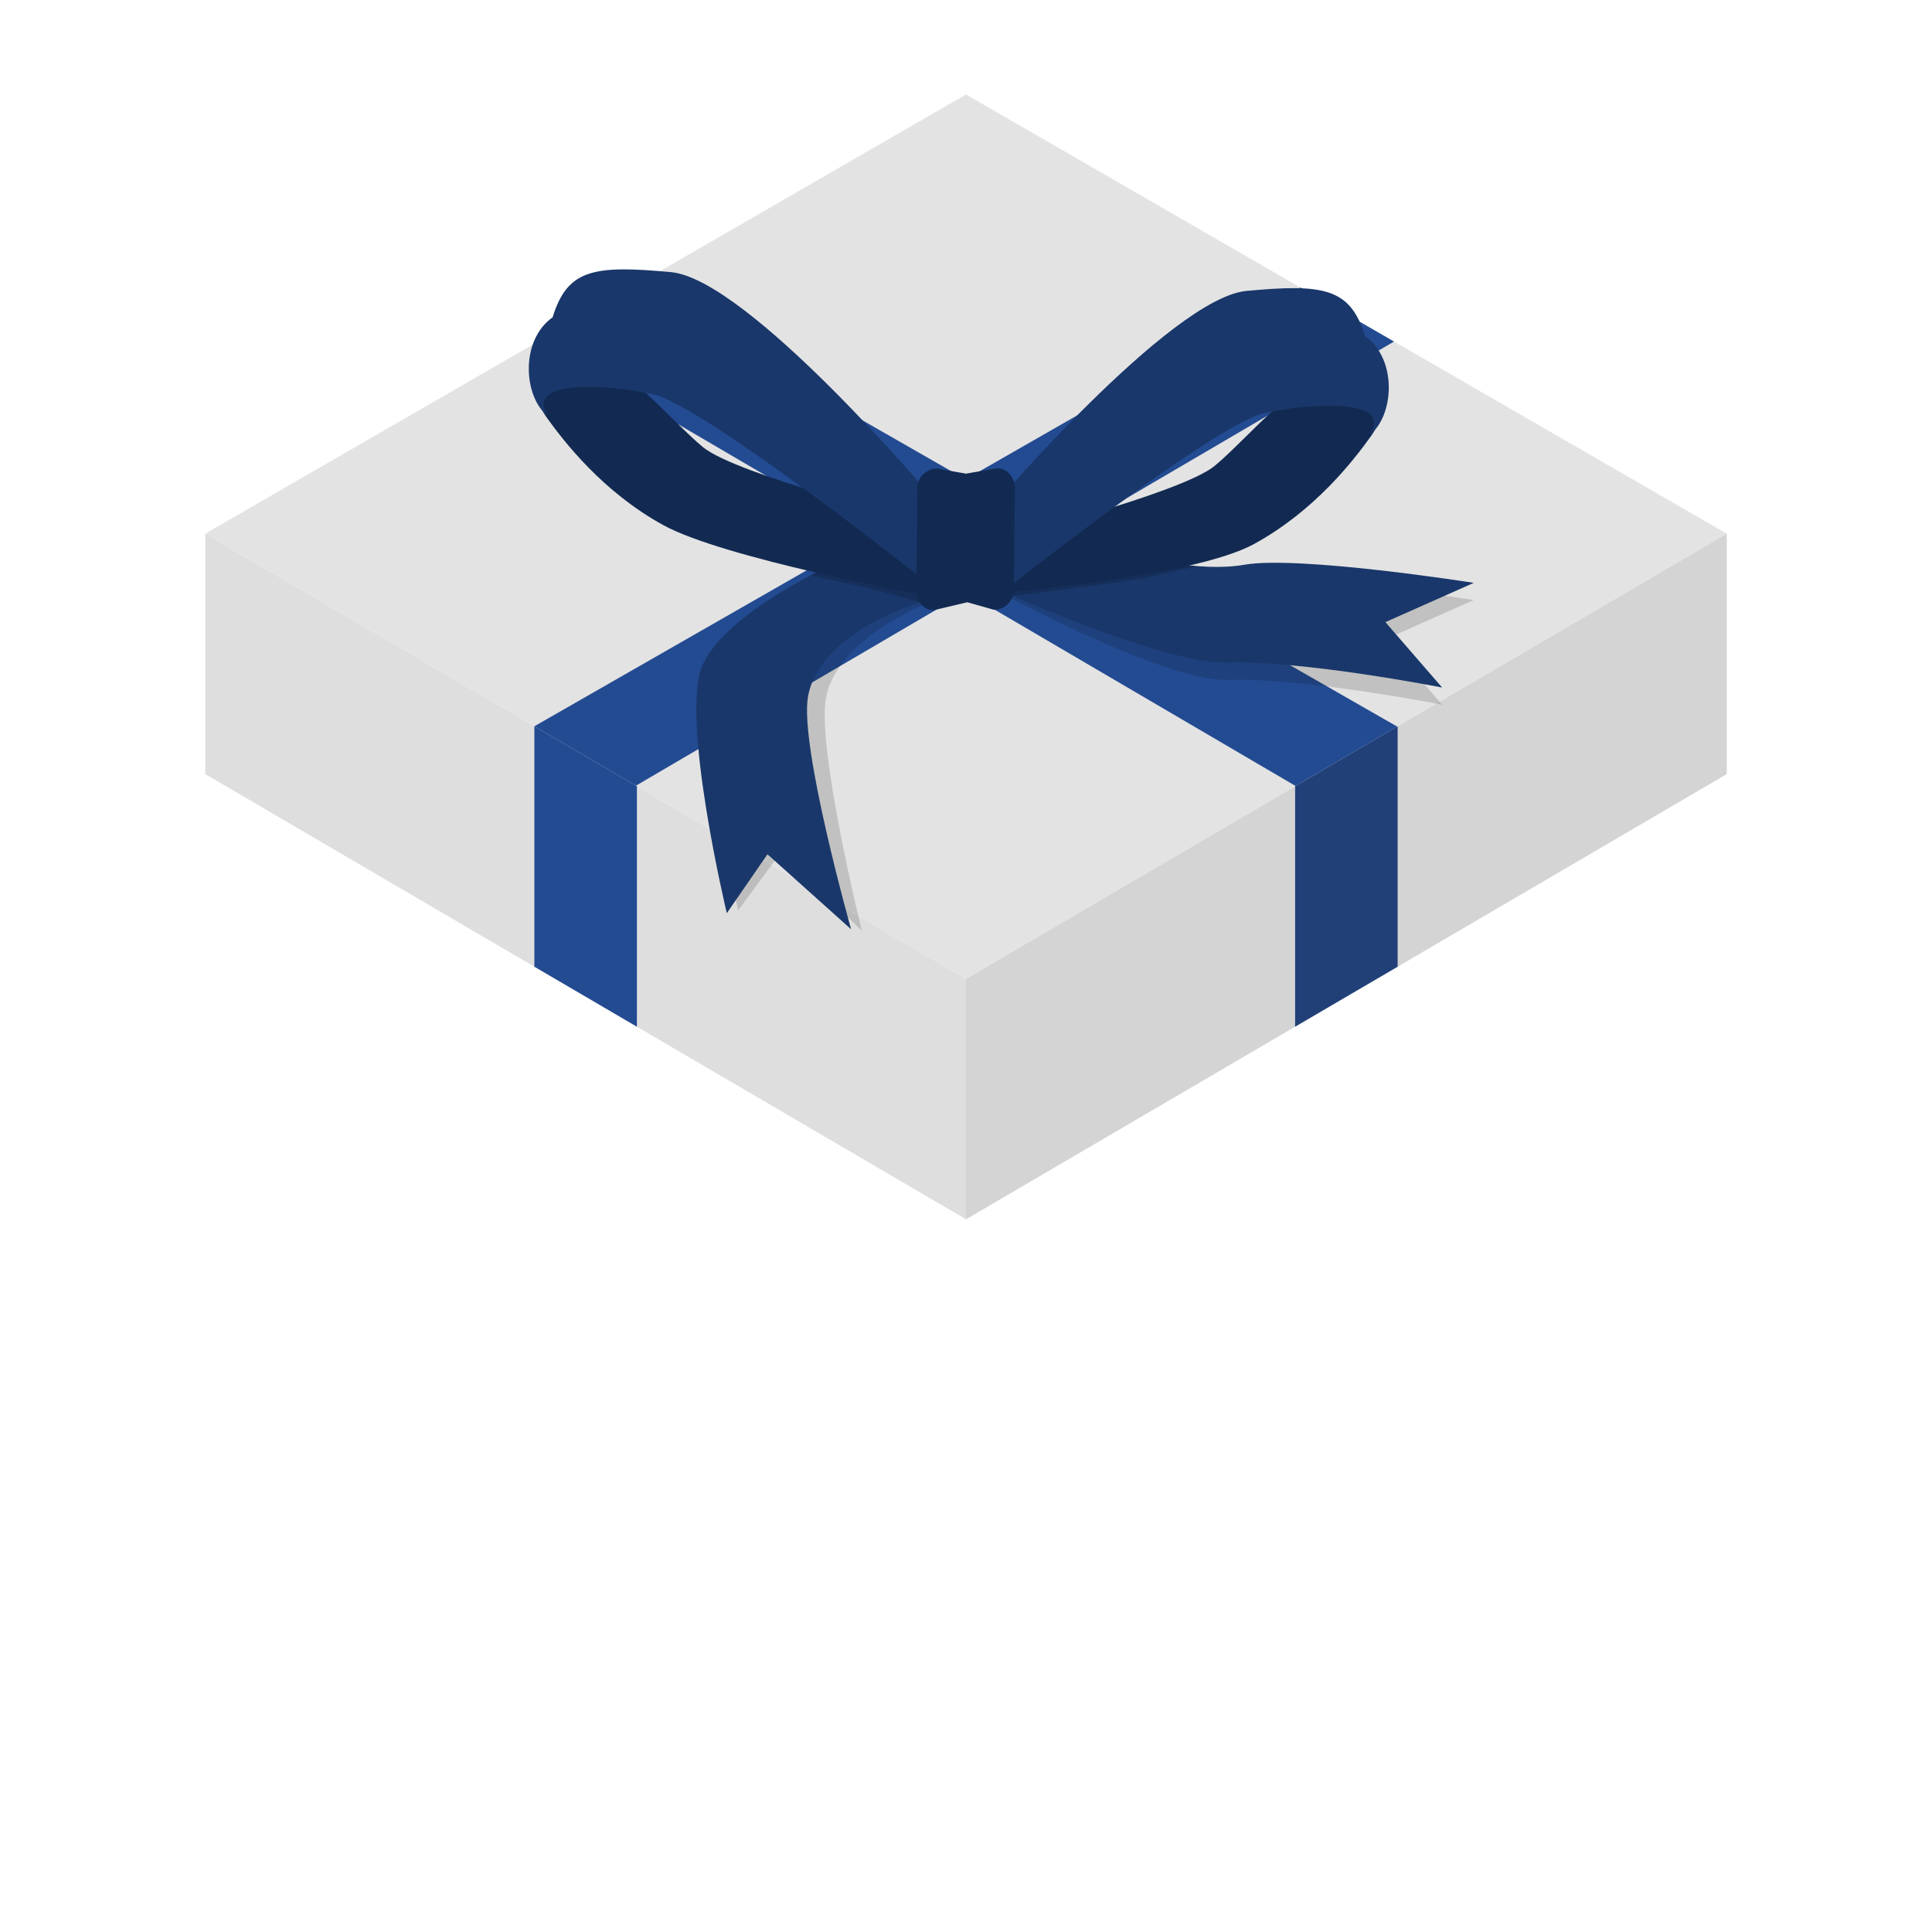<?xml version="1.0" encoding="UTF-8" standalone="no"?>
<svg
   xmlns:dc="http://purl.org/dc/elements/1.1/"
   xmlns:cc="http://creativecommons.org/ns#"
   xmlns:rdf="http://www.w3.org/1999/02/22-rdf-syntax-ns#"
   xmlns:svg="http://www.w3.org/2000/svg"
   xmlns="http://www.w3.org/2000/svg"
   xmlns:sodipodi="http://sodipodi.sourceforge.net/DTD/sodipodi-0.dtd"
   xmlns:inkscape="http://www.inkscape.org/namespaces/inkscape"
   width="450"
   height="450"
   viewBox="0 0 119.062 119.062"
   version="1.1"
   id="svg8"
   inkscape:version="1.0 (4035a4f, 2020-05-01)"
   sodipodi:docname="cover.svg">
  <defs
     id="defs2" />
  <sodipodi:namedview
     inkscape:snap-object-midpoints="true"
     showguides="true"
     id="base"
     pagecolor="#3c3c3c"
     bordercolor="#666666"
     borderopacity="1.0"
     inkscape:pageopacity="0"
     inkscape:pageshadow="2"
     inkscape:zoom="0.79110308"
     inkscape:cx="422.46735"
     inkscape:cy="357.79882"
     inkscape:document-units="px"
     inkscape:current-layer="g1855"
     inkscape:document-rotation="0"
     showgrid="false"
     inkscape:pagecheckerboard="false"
     units="px"
     inkscape:showpageshadow="false"
     borderlayer="false"
     showborder="true"
     inkscape:snap-midpoints="true"
     inkscape:snap-bbox="false"
     inkscape:bbox-paths="true"
     inkscape:object-nodes="true"
     inkscape:snap-page="false"
     inkscape:object-paths="true"
     inkscape:snap-intersection-paths="true"
     inkscape:snap-smooth-nodes="true"
     inkscape:snap-nodes="true" />
  <g
     style="display:none"
     inkscape:label="Sombra tampa - color"
     id="g1855"
     inkscape:groupmode="layer"
     sodipodi:insensitive="true">
    <g
       transform="translate(14.176,75.897)"
       id="g1853">
      <path
         style="display:inline;mix-blend-mode:normal;fill:#000000;fill-opacity:0.1;stroke:none;stroke-width:0.265px;stroke-linecap:butt;stroke-linejoin:miter;stroke-opacity:1"
         d="m 120.822,138.374 v 14.817 l 45.828,-26.887 -0.001,-14.389 z"
         id="path1849" />
      <path
         id="path1851"
         d="m 120.822,138.374 v 14.817 l -45.828,-26.887 0.001,-14.389 z"
         style="display:inline;mix-blend-mode:normal;fill:#000000;fill-opacity:0.1;stroke:none;stroke-width:0.265px;stroke-linecap:butt;stroke-linejoin:miter;stroke-opacity:1" />
    </g>
  </g>
  <g
     style="display:inline"
     inkscape:label="Tampa - color"
     id="g1843"
     inkscape:groupmode="layer"
     sodipodi:insensitive="true">
    <path
       id="path1837"
       d="M 12.65,32.888 59.531,5.821 106.413,32.888 59.531,60.325 Z"
       style="fill:#e3e3e3;fill-opacity:1;stroke:none;stroke-width:0.265px;stroke-linecap:butt;stroke-linejoin:miter;stroke-opacity:1" />
    <path
       id="path1839"
       d="m 12.65,32.888 v 14.817 l 46.881,27.437 1e-5,-14.817 z"
       style="fill:#dedede;fill-opacity:1;stroke:none;stroke-width:0.265px;stroke-linecap:butt;stroke-linejoin:miter;stroke-opacity:1" />
    <path
       sodipodi:nodetypes="ccccc"
       style="fill:#d4d4d4;fill-opacity:1;stroke:none;stroke-width:0.265px;stroke-linecap:butt;stroke-linejoin:miter;stroke-opacity:1"
       d="m 59.531,75.142 v -14.817 l 46.881,-27.437 1e-5,14.817 z"
       id="path1841" />
  </g>
  <g
     style="display:inline"
     inkscape:groupmode="layer"
     id="g1835"
     inkscape:label="Fita tampa - color"
     sodipodi:insensitive="true">
    <path
       sodipodi:nodetypes="ccccc"
       style="display:inline;fill:#234b92;fill-opacity:1;stroke:none;stroke-width:0.265px;stroke-linecap:butt;stroke-linejoin:miter;stroke-opacity:1"
       d="m 32.931,44.757 v 14.817 l 6.319,3.698 1e-5,-14.817 z"
       id="path1801" />
    <path
       id="path1803"
       d="m 86.131,44.757 v 14.817 l -6.319,3.698 -10e-6,-14.817 z"
       style="display:inline;fill:#214078;fill-opacity:1;stroke:none;stroke-width:0.265px;stroke-linecap:butt;stroke-linejoin:miter;stroke-opacity:1"
       sodipodi:nodetypes="ccccc" />
    <path
       id="path1805"
       d="m 86.101,44.775 -47.209,-27.038 -5.767,3.329 46.718,27.371 z"
       style="display:inline;fill:#234b92;fill-opacity:1;stroke:none;stroke-width:0.265px;stroke-linecap:butt;stroke-linejoin:miter;stroke-opacity:1"
       sodipodi:nodetypes="ccccc" />
    <path
       sodipodi:nodetypes="ccccc"
       style="display:inline;fill:#ea2525;fill-opacity:1;stroke:none;stroke-width:0.256px;stroke-linecap:butt;stroke-linejoin:miter;stroke-opacity:1"
       d="m 65.665,33.044 -6.337,-3.112 -5.584,3.224 5.862,3.435 z"
       id="path1807" />
    <path
       sodipodi:nodetypes="ccccc"
       style="display:inline;fill:#234b92;fill-opacity:1;stroke:none;stroke-width:0.265px;stroke-linecap:butt;stroke-linejoin:miter;stroke-opacity:1"
       d="m 32.931,44.757 47.209,-27.038 5.767,3.329 -46.718,27.371 z"
       id="path1809" />
    <path
       style="fill:#000000;fill-opacity:0.15;stroke:none;stroke-width:0.316px;stroke-linecap:butt;stroke-linejoin:miter;stroke-opacity:1"
       d="m 58.242,36.75 c 0,0 -6.474,2.107 -7.327,6.184 -0.63,3.013 2.192,14.41 2.192,14.41 l -5.002,-4.786 -2.622,3.548 c 0,0 -2.544,-12.387 -0.96,-15.413 2.309,-4.413 13.554,-7.955 13.554,-7.955 z"
       id="path1811"
       sodipodi:nodetypes="cscccscc" />
    <path
       sodipodi:nodetypes="cscccscc"
       id="path1813"
       d="m 56.933,37.048 c 0,0 -6.419,1.786 -7.14,5.889 -0.532,3.032 2.658,14.331 2.658,14.331 l -5.155,-4.622 -2.506,3.631 c 0,0 -2.944,-12.298 -1.459,-15.373 2.165,-4.486 13.289,-8.39 13.289,-8.39 z"
       style="fill:#19376a;fill-opacity:1;stroke:none;stroke-width:0.316px;stroke-linecap:butt;stroke-linejoin:miter;stroke-opacity:1" />
    <path
       sodipodi:nodetypes="czcccc"
       id="path1815"
       d="m 56.685,37.123 c 0,0 -1.769,-0.525 -2.892,-0.806 -1.123,-0.281 -3.847,-0.855 -3.847,-0.855 l 0.339,-0.178 6.4,1.339 z"
       style="fill:#000000;fill-opacity:0.15;stroke:none;stroke-width:0.265px;stroke-linecap:butt;stroke-linejoin:miter;stroke-opacity:1" />
    <path
       style="fill:#122a52;fill-opacity:1;stroke:none;stroke-width:0.316px;stroke-linecap:butt;stroke-linejoin:miter;stroke-opacity:1"
       d="m 56.685,36.624 c 0,0 -12.077,-2.216 -15.8,-4.258 -3.724,-2.042 -6.107,-5.118 -7.214,-6.665 -1.108,-1.546 -0.088,-2.788 1.94,-3.588 2.028,-0.8 5.643,3.752 7.717,5.448 2.074,1.697 13.372,4.553 13.372,4.553 z"
       id="path1817"
       sodipodi:nodetypes="czzzzcc" />
    <path
       sodipodi:nodetypes="cccczcc"
       id="path1819"
       d="m 57.204,30.388 c 0,0 -11.136,-13.182 -15.861,-13.619 -4.725,-0.436 -6.377,-0.195 -7.286,2.783 -2.062,1.467 -1.76,4.977 -0.286,6.098 -1.458,-2.251 3.391,-2.005 6.455,-1.357 3.064,0.647 16.454,11.253 16.454,11.253 z"
       style="fill:#19376a;fill-opacity:1;stroke:none;stroke-width:0.316px;stroke-linecap:butt;stroke-linejoin:miter;stroke-opacity:1" />
    <path
       sodipodi:nodetypes="cscccscc"
       id="path1821"
       d="m 60.266,35.784 c 0,0 11.237,6.245 15.4,6.111 4.657,-0.15 13.207,1.534 13.207,1.534 l -3.497,-4.031 5.447,-2.42 c 0,0 -10.799,-1.704 -14.163,-1.113 -5.25,0.923 -15.394,-3.313 -15.394,-3.313 z"
       style="fill:#000000;fill-opacity:0.15;stroke:none;stroke-width:0.316px;stroke-linecap:butt;stroke-linejoin:miter;stroke-opacity:1" />
    <path
       style="fill:#19376a;fill-opacity:1;stroke:none;stroke-width:0.316px;stroke-linecap:butt;stroke-linejoin:miter;stroke-opacity:1"
       d="m 60.266,35.784 c 0,0 11.237,5.186 15.4,5.052 4.657,-0.15 13.207,1.534 13.207,1.534 l -3.497,-4.031 5.447,-2.42 c 0,0 -10.799,-1.704 -14.163,-1.113 -5.25,0.923 -15.394,-3.313 -15.394,-3.313 z"
       id="path1823"
       sodipodi:nodetypes="cscccscc" />
    <path
       style="fill:#000000;fill-opacity:0.15;stroke:none;stroke-width:0.265px;stroke-linecap:butt;stroke-linejoin:miter;stroke-opacity:1"
       d="m 62.417,36.735 c 0,0 7.384,-0.916 8.506,-1.197 1.123,-0.281 2.894,-0.646 2.894,-0.646 l -0.502,-0.045 -10.844,1.632 z"
       id="path1825"
       sodipodi:nodetypes="czcccc" />
    <path
       sodipodi:nodetypes="czzzzcc"
       id="path1827"
       d="m 61.571,36.561 c 0,0 11.995,-0.997 15.719,-3.039 3.724,-2.042 6.107,-5.118 7.214,-6.665 1.108,-1.546 0.088,-2.788 -1.94,-3.588 -2.028,-0.8 -5.643,3.752 -7.717,5.448 -2.074,1.697 -13.372,4.553 -13.372,4.553 z"
       style="fill:#122a52;fill-opacity:1;stroke:none;stroke-width:0.316px;stroke-linecap:butt;stroke-linejoin:miter;stroke-opacity:1" />
    <path
       style="fill:#19376a;fill-opacity:1;stroke:none;stroke-width:0.316px;stroke-linecap:butt;stroke-linejoin:miter;stroke-opacity:1"
       d="m 60.97,31.463 c 0,0 11.136,-13.101 15.861,-13.537 4.725,-0.436 6.377,-0.195 7.286,2.783 2.062,1.467 1.76,4.977 0.286,6.098 1.458,-2.251 -3.391,-2.005 -6.455,-1.357 -3.064,0.647 -16.454,11.253 -16.454,11.253 z"
       id="path1829"
       sodipodi:nodetypes="cccczcc" />
    <path
       sodipodi:nodetypes="scsssscssss"
       d="m 57.749,28.875 1.783,0.314 1.811,-0.314 c 0.662,-0.115 1.208,0.541 1.201,1.213 l -0.065,6.277 c -0.007,0.672 -0.554,1.213 -1.226,1.213 l -1.639,-0.463 -1.955,0.463 c -0.654,0.155 -1.213,-0.541 -1.201,-1.213 0.043,-2.35 0.07,-4.504 0.065,-6.277 -0.002,-0.672 0.554,-1.213 1.226,-1.213 z"
       style="fill:#122a52;fill-opacity:1;stroke:none;stroke-width:0.272;stroke-opacity:1"
       id="path1831" />
  </g>
</svg>
